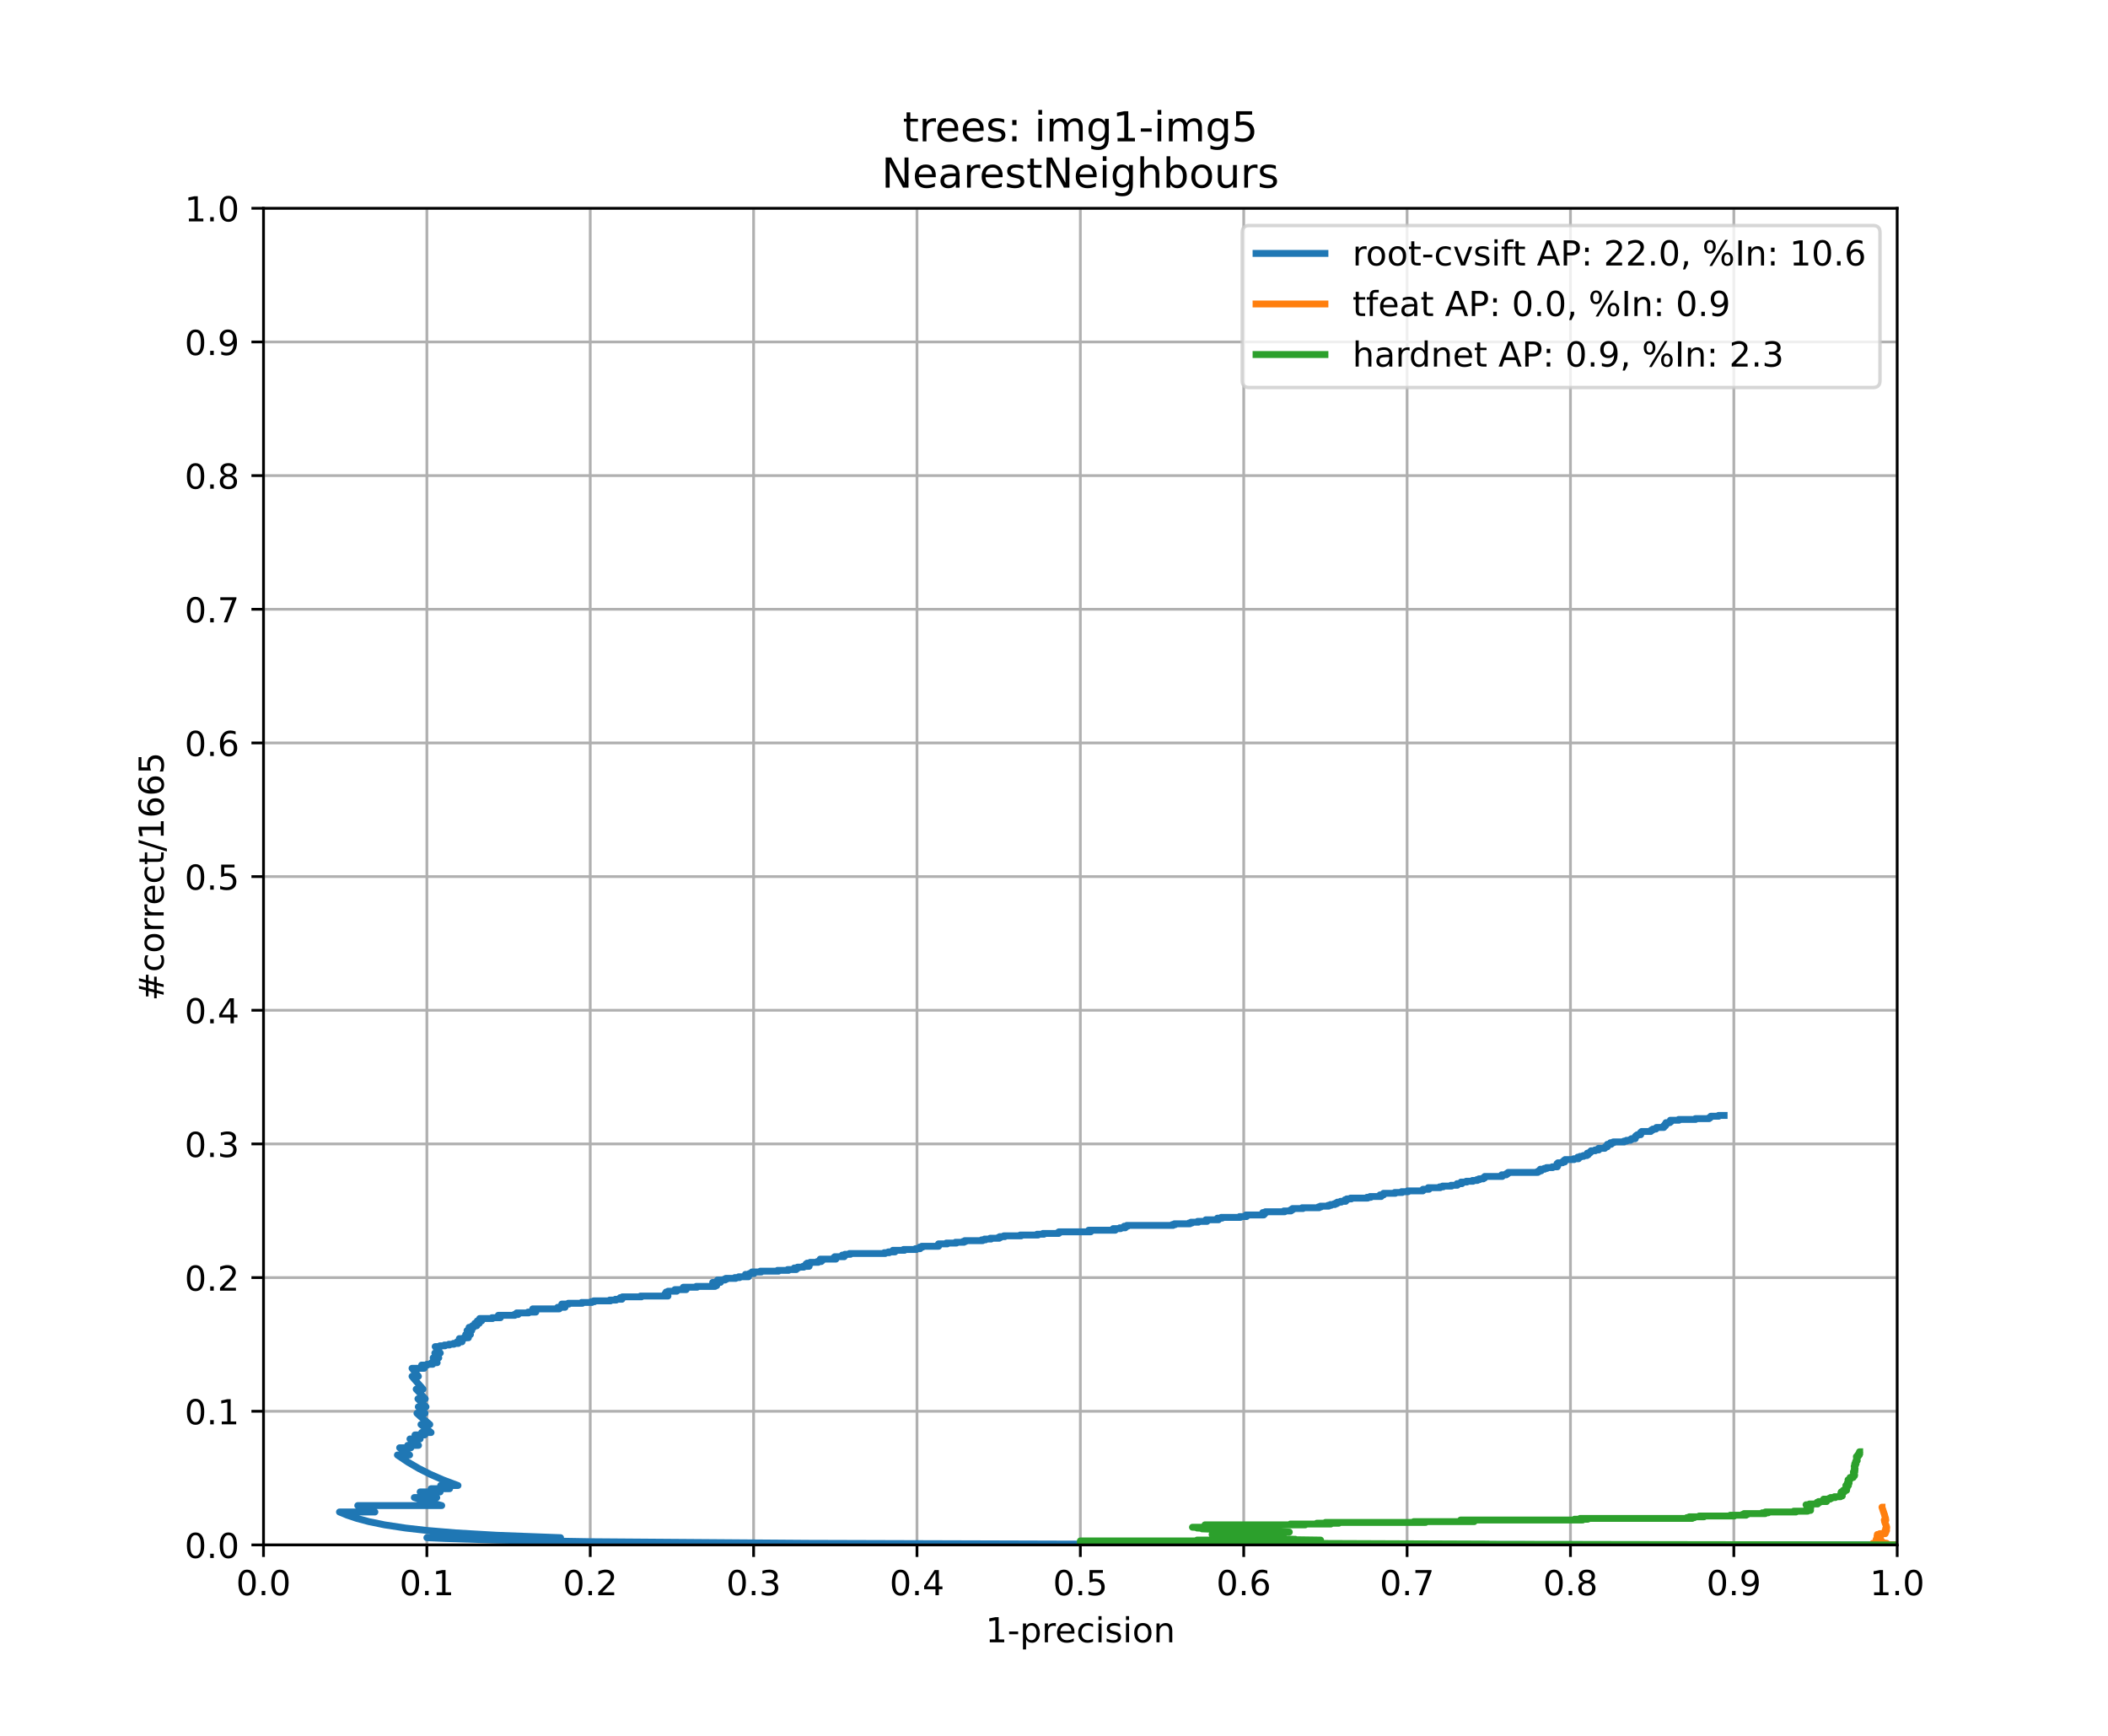 <?xml version="1.0" encoding="utf-8" standalone="no"?>
<!DOCTYPE svg PUBLIC "-//W3C//DTD SVG 1.1//EN"
  "http://www.w3.org/Graphics/SVG/1.1/DTD/svg11.dtd">
<!-- Created with matplotlib (https://matplotlib.org/) -->
<svg height="504pt" version="1.1" viewBox="0 0 612 504" width="612pt" xmlns="http://www.w3.org/2000/svg" xmlns:xlink="http://www.w3.org/1999/xlink">
 <defs>
  <style type="text/css">
*{stroke-linecap:butt;stroke-linejoin:round;}
  </style>
 </defs>
 <g id="figure_1">
  <g id="patch_1">
   <path d="M 0 504 
L 612 504 
L 612 0 
L 0 0 
z
" style="fill:#ffffff;"/>
  </g>
  <g id="axes_1">
   <g id="patch_2">
    <path d="M 76.5 448.56 
L 550.8 448.56 
L 550.8 60.48 
L 76.5 60.48 
z
" style="fill:#ffffff;"/>
   </g>
   <g id="matplotlib.axis_1">
    <g id="xtick_1">
     <g id="line2d_1">
      <path clip-path="url(#pa8a0505201)" d="M 76.5 448.56 
L 76.5 60.48 
" style="fill:none;stroke:#b0b0b0;stroke-linecap:square;stroke-width:0.8;"/>
     </g>
     <g id="line2d_2">
      <defs>
       <path d="M 0 0 
L 0 3.5 
" id="mf11b1be9da" style="stroke:#000000;stroke-width:0.8;"/>
      </defs>
      <g>
       <use style="stroke:#000000;stroke-width:0.8;" x="76.5" xlink:href="#mf11b1be9da" y="448.56"/>
      </g>
     </g>
     <g id="text_1">
      <!-- 0.0 -->
      <defs>
       <path d="M 31.781 66.406 
Q 24.172 66.406 20.328 58.906 
Q 16.5 51.422 16.5 36.375 
Q 16.5 21.391 20.328 13.891 
Q 24.172 6.391 31.781 6.391 
Q 39.453 6.391 43.281 13.891 
Q 47.125 21.391 47.125 36.375 
Q 47.125 51.422 43.281 58.906 
Q 39.453 66.406 31.781 66.406 
z
M 31.781 74.219 
Q 44.047 74.219 50.516 64.516 
Q 56.984 54.828 56.984 36.375 
Q 56.984 17.969 50.516 8.266 
Q 44.047 -1.422 31.781 -1.422 
Q 19.531 -1.422 13.062 8.266 
Q 6.594 17.969 6.594 36.375 
Q 6.594 54.828 13.062 64.516 
Q 19.531 74.219 31.781 74.219 
z
" id="DejaVuSans-48"/>
       <path d="M 10.688 12.406 
L 21 12.406 
L 21 0 
L 10.688 0 
z
" id="DejaVuSans-46"/>
      </defs>
      <g transform="translate(68.548 463.158)scale(0.1 -0.1)">
       <use xlink:href="#DejaVuSans-48"/>
       <use x="63.623" xlink:href="#DejaVuSans-46"/>
       <use x="95.41" xlink:href="#DejaVuSans-48"/>
      </g>
     </g>
    </g>
    <g id="xtick_2">
     <g id="line2d_3">
      <path clip-path="url(#pa8a0505201)" d="M 123.93 448.56 
L 123.93 60.48 
" style="fill:none;stroke:#b0b0b0;stroke-linecap:square;stroke-width:0.8;"/>
     </g>
     <g id="line2d_4">
      <g>
       <use style="stroke:#000000;stroke-width:0.8;" x="123.93" xlink:href="#mf11b1be9da" y="448.56"/>
      </g>
     </g>
     <g id="text_2">
      <!-- 0.1 -->
      <defs>
       <path d="M 12.406 8.297 
L 28.516 8.297 
L 28.516 63.922 
L 10.984 60.406 
L 10.984 69.391 
L 28.422 72.906 
L 38.281 72.906 
L 38.281 8.297 
L 54.391 8.297 
L 54.391 0 
L 12.406 0 
z
" id="DejaVuSans-49"/>
      </defs>
      <g transform="translate(115.978 463.158)scale(0.1 -0.1)">
       <use xlink:href="#DejaVuSans-48"/>
       <use x="63.623" xlink:href="#DejaVuSans-46"/>
       <use x="95.41" xlink:href="#DejaVuSans-49"/>
      </g>
     </g>
    </g>
    <g id="xtick_3">
     <g id="line2d_5">
      <path clip-path="url(#pa8a0505201)" d="M 171.36 448.56 
L 171.36 60.48 
" style="fill:none;stroke:#b0b0b0;stroke-linecap:square;stroke-width:0.8;"/>
     </g>
     <g id="line2d_6">
      <g>
       <use style="stroke:#000000;stroke-width:0.8;" x="171.36" xlink:href="#mf11b1be9da" y="448.56"/>
      </g>
     </g>
     <g id="text_3">
      <!-- 0.2 -->
      <defs>
       <path d="M 19.188 8.297 
L 53.609 8.297 
L 53.609 0 
L 7.328 0 
L 7.328 8.297 
Q 12.938 14.109 22.625 23.891 
Q 32.328 33.688 34.812 36.531 
Q 39.547 41.844 41.422 45.531 
Q 43.312 49.219 43.312 52.781 
Q 43.312 58.594 39.234 62.25 
Q 35.156 65.922 28.609 65.922 
Q 23.969 65.922 18.812 64.312 
Q 13.672 62.703 7.812 59.422 
L 7.812 69.391 
Q 13.766 71.781 18.938 73 
Q 24.125 74.219 28.422 74.219 
Q 39.75 74.219 46.484 68.547 
Q 53.219 62.891 53.219 53.422 
Q 53.219 48.922 51.531 44.891 
Q 49.859 40.875 45.406 35.406 
Q 44.188 33.984 37.641 27.219 
Q 31.109 20.453 19.188 8.297 
z
" id="DejaVuSans-50"/>
      </defs>
      <g transform="translate(163.408 463.158)scale(0.1 -0.1)">
       <use xlink:href="#DejaVuSans-48"/>
       <use x="63.623" xlink:href="#DejaVuSans-46"/>
       <use x="95.41" xlink:href="#DejaVuSans-50"/>
      </g>
     </g>
    </g>
    <g id="xtick_4">
     <g id="line2d_7">
      <path clip-path="url(#pa8a0505201)" d="M 218.79 448.56 
L 218.79 60.48 
" style="fill:none;stroke:#b0b0b0;stroke-linecap:square;stroke-width:0.8;"/>
     </g>
     <g id="line2d_8">
      <g>
       <use style="stroke:#000000;stroke-width:0.8;" x="218.79" xlink:href="#mf11b1be9da" y="448.56"/>
      </g>
     </g>
     <g id="text_4">
      <!-- 0.3 -->
      <defs>
       <path d="M 40.578 39.312 
Q 47.656 37.797 51.625 33 
Q 55.609 28.219 55.609 21.188 
Q 55.609 10.406 48.188 4.484 
Q 40.766 -1.422 27.094 -1.422 
Q 22.516 -1.422 17.656 -0.516 
Q 12.797 0.391 7.625 2.203 
L 7.625 11.719 
Q 11.719 9.328 16.594 8.109 
Q 21.484 6.891 26.812 6.891 
Q 36.078 6.891 40.938 10.547 
Q 45.797 14.203 45.797 21.188 
Q 45.797 27.641 41.281 31.266 
Q 36.766 34.906 28.719 34.906 
L 20.219 34.906 
L 20.219 43.016 
L 29.109 43.016 
Q 36.375 43.016 40.234 45.922 
Q 44.094 48.828 44.094 54.297 
Q 44.094 59.906 40.109 62.906 
Q 36.141 65.922 28.719 65.922 
Q 24.656 65.922 20.016 65.031 
Q 15.375 64.156 9.812 62.312 
L 9.812 71.094 
Q 15.438 72.656 20.344 73.438 
Q 25.25 74.219 29.594 74.219 
Q 40.828 74.219 47.359 69.109 
Q 53.906 64.016 53.906 55.328 
Q 53.906 49.266 50.438 45.094 
Q 46.969 40.922 40.578 39.312 
z
" id="DejaVuSans-51"/>
      </defs>
      <g transform="translate(210.838 463.158)scale(0.1 -0.1)">
       <use xlink:href="#DejaVuSans-48"/>
       <use x="63.623" xlink:href="#DejaVuSans-46"/>
       <use x="95.41" xlink:href="#DejaVuSans-51"/>
      </g>
     </g>
    </g>
    <g id="xtick_5">
     <g id="line2d_9">
      <path clip-path="url(#pa8a0505201)" d="M 266.22 448.56 
L 266.22 60.48 
" style="fill:none;stroke:#b0b0b0;stroke-linecap:square;stroke-width:0.8;"/>
     </g>
     <g id="line2d_10">
      <g>
       <use style="stroke:#000000;stroke-width:0.8;" x="266.22" xlink:href="#mf11b1be9da" y="448.56"/>
      </g>
     </g>
     <g id="text_5">
      <!-- 0.4 -->
      <defs>
       <path d="M 37.797 64.312 
L 12.891 25.391 
L 37.797 25.391 
z
M 35.203 72.906 
L 47.609 72.906 
L 47.609 25.391 
L 58.016 25.391 
L 58.016 17.188 
L 47.609 17.188 
L 47.609 0 
L 37.797 0 
L 37.797 17.188 
L 4.891 17.188 
L 4.891 26.703 
z
" id="DejaVuSans-52"/>
      </defs>
      <g transform="translate(258.268 463.158)scale(0.1 -0.1)">
       <use xlink:href="#DejaVuSans-48"/>
       <use x="63.623" xlink:href="#DejaVuSans-46"/>
       <use x="95.41" xlink:href="#DejaVuSans-52"/>
      </g>
     </g>
    </g>
    <g id="xtick_6">
     <g id="line2d_11">
      <path clip-path="url(#pa8a0505201)" d="M 313.65 448.56 
L 313.65 60.48 
" style="fill:none;stroke:#b0b0b0;stroke-linecap:square;stroke-width:0.8;"/>
     </g>
     <g id="line2d_12">
      <g>
       <use style="stroke:#000000;stroke-width:0.8;" x="313.65" xlink:href="#mf11b1be9da" y="448.56"/>
      </g>
     </g>
     <g id="text_6">
      <!-- 0.5 -->
      <defs>
       <path d="M 10.797 72.906 
L 49.516 72.906 
L 49.516 64.594 
L 19.828 64.594 
L 19.828 46.734 
Q 21.969 47.469 24.109 47.828 
Q 26.266 48.188 28.422 48.188 
Q 40.625 48.188 47.75 41.5 
Q 54.891 34.812 54.891 23.391 
Q 54.891 11.625 47.562 5.094 
Q 40.234 -1.422 26.906 -1.422 
Q 22.312 -1.422 17.547 -0.641 
Q 12.797 0.141 7.719 1.703 
L 7.719 11.625 
Q 12.109 9.234 16.797 8.062 
Q 21.484 6.891 26.703 6.891 
Q 35.156 6.891 40.078 11.328 
Q 45.016 15.766 45.016 23.391 
Q 45.016 31 40.078 35.438 
Q 35.156 39.891 26.703 39.891 
Q 22.75 39.891 18.812 39.016 
Q 14.891 38.141 10.797 36.281 
z
" id="DejaVuSans-53"/>
      </defs>
      <g transform="translate(305.698 463.158)scale(0.1 -0.1)">
       <use xlink:href="#DejaVuSans-48"/>
       <use x="63.623" xlink:href="#DejaVuSans-46"/>
       <use x="95.41" xlink:href="#DejaVuSans-53"/>
      </g>
     </g>
    </g>
    <g id="xtick_7">
     <g id="line2d_13">
      <path clip-path="url(#pa8a0505201)" d="M 361.08 448.56 
L 361.08 60.48 
" style="fill:none;stroke:#b0b0b0;stroke-linecap:square;stroke-width:0.8;"/>
     </g>
     <g id="line2d_14">
      <g>
       <use style="stroke:#000000;stroke-width:0.8;" x="361.08" xlink:href="#mf11b1be9da" y="448.56"/>
      </g>
     </g>
     <g id="text_7">
      <!-- 0.6 -->
      <defs>
       <path d="M 33.016 40.375 
Q 26.375 40.375 22.484 35.828 
Q 18.609 31.297 18.609 23.391 
Q 18.609 15.531 22.484 10.953 
Q 26.375 6.391 33.016 6.391 
Q 39.656 6.391 43.531 10.953 
Q 47.406 15.531 47.406 23.391 
Q 47.406 31.297 43.531 35.828 
Q 39.656 40.375 33.016 40.375 
z
M 52.594 71.297 
L 52.594 62.312 
Q 48.875 64.062 45.094 64.984 
Q 41.312 65.922 37.594 65.922 
Q 27.828 65.922 22.672 59.328 
Q 17.531 52.734 16.797 39.406 
Q 19.672 43.656 24.016 45.922 
Q 28.375 48.188 33.594 48.188 
Q 44.578 48.188 50.953 41.516 
Q 57.328 34.859 57.328 23.391 
Q 57.328 12.156 50.688 5.359 
Q 44.047 -1.422 33.016 -1.422 
Q 20.359 -1.422 13.672 8.266 
Q 6.984 17.969 6.984 36.375 
Q 6.984 53.656 15.188 63.938 
Q 23.391 74.219 37.203 74.219 
Q 40.922 74.219 44.703 73.484 
Q 48.484 72.75 52.594 71.297 
z
" id="DejaVuSans-54"/>
      </defs>
      <g transform="translate(353.128 463.158)scale(0.1 -0.1)">
       <use xlink:href="#DejaVuSans-48"/>
       <use x="63.623" xlink:href="#DejaVuSans-46"/>
       <use x="95.41" xlink:href="#DejaVuSans-54"/>
      </g>
     </g>
    </g>
    <g id="xtick_8">
     <g id="line2d_15">
      <path clip-path="url(#pa8a0505201)" d="M 408.51 448.56 
L 408.51 60.48 
" style="fill:none;stroke:#b0b0b0;stroke-linecap:square;stroke-width:0.8;"/>
     </g>
     <g id="line2d_16">
      <g>
       <use style="stroke:#000000;stroke-width:0.8;" x="408.51" xlink:href="#mf11b1be9da" y="448.56"/>
      </g>
     </g>
     <g id="text_8">
      <!-- 0.7 -->
      <defs>
       <path d="M 8.203 72.906 
L 55.078 72.906 
L 55.078 68.703 
L 28.609 0 
L 18.312 0 
L 43.219 64.594 
L 8.203 64.594 
z
" id="DejaVuSans-55"/>
      </defs>
      <g transform="translate(400.558 463.158)scale(0.1 -0.1)">
       <use xlink:href="#DejaVuSans-48"/>
       <use x="63.623" xlink:href="#DejaVuSans-46"/>
       <use x="95.41" xlink:href="#DejaVuSans-55"/>
      </g>
     </g>
    </g>
    <g id="xtick_9">
     <g id="line2d_17">
      <path clip-path="url(#pa8a0505201)" d="M 455.94 448.56 
L 455.94 60.48 
" style="fill:none;stroke:#b0b0b0;stroke-linecap:square;stroke-width:0.8;"/>
     </g>
     <g id="line2d_18">
      <g>
       <use style="stroke:#000000;stroke-width:0.8;" x="455.94" xlink:href="#mf11b1be9da" y="448.56"/>
      </g>
     </g>
     <g id="text_9">
      <!-- 0.8 -->
      <defs>
       <path d="M 31.781 34.625 
Q 24.75 34.625 20.719 30.859 
Q 16.703 27.094 16.703 20.516 
Q 16.703 13.922 20.719 10.156 
Q 24.75 6.391 31.781 6.391 
Q 38.812 6.391 42.859 10.172 
Q 46.922 13.969 46.922 20.516 
Q 46.922 27.094 42.891 30.859 
Q 38.875 34.625 31.781 34.625 
z
M 21.922 38.812 
Q 15.578 40.375 12.031 44.719 
Q 8.5 49.078 8.5 55.328 
Q 8.5 64.062 14.719 69.141 
Q 20.953 74.219 31.781 74.219 
Q 42.672 74.219 48.875 69.141 
Q 55.078 64.062 55.078 55.328 
Q 55.078 49.078 51.531 44.719 
Q 48 40.375 41.703 38.812 
Q 48.828 37.156 52.797 32.312 
Q 56.781 27.484 56.781 20.516 
Q 56.781 9.906 50.312 4.234 
Q 43.844 -1.422 31.781 -1.422 
Q 19.734 -1.422 13.25 4.234 
Q 6.781 9.906 6.781 20.516 
Q 6.781 27.484 10.781 32.312 
Q 14.797 37.156 21.922 38.812 
z
M 18.312 54.391 
Q 18.312 48.734 21.844 45.562 
Q 25.391 42.391 31.781 42.391 
Q 38.141 42.391 41.719 45.562 
Q 45.312 48.734 45.312 54.391 
Q 45.312 60.062 41.719 63.234 
Q 38.141 66.406 31.781 66.406 
Q 25.391 66.406 21.844 63.234 
Q 18.312 60.062 18.312 54.391 
z
" id="DejaVuSans-56"/>
      </defs>
      <g transform="translate(447.988 463.158)scale(0.1 -0.1)">
       <use xlink:href="#DejaVuSans-48"/>
       <use x="63.623" xlink:href="#DejaVuSans-46"/>
       <use x="95.41" xlink:href="#DejaVuSans-56"/>
      </g>
     </g>
    </g>
    <g id="xtick_10">
     <g id="line2d_19">
      <path clip-path="url(#pa8a0505201)" d="M 503.37 448.56 
L 503.37 60.48 
" style="fill:none;stroke:#b0b0b0;stroke-linecap:square;stroke-width:0.8;"/>
     </g>
     <g id="line2d_20">
      <g>
       <use style="stroke:#000000;stroke-width:0.8;" x="503.37" xlink:href="#mf11b1be9da" y="448.56"/>
      </g>
     </g>
     <g id="text_10">
      <!-- 0.9 -->
      <defs>
       <path d="M 10.984 1.516 
L 10.984 10.5 
Q 14.703 8.734 18.5 7.812 
Q 22.312 6.891 25.984 6.891 
Q 35.75 6.891 40.891 13.453 
Q 46.047 20.016 46.781 33.406 
Q 43.953 29.203 39.594 26.953 
Q 35.25 24.703 29.984 24.703 
Q 19.047 24.703 12.672 31.312 
Q 6.297 37.938 6.297 49.422 
Q 6.297 60.641 12.938 67.422 
Q 19.578 74.219 30.609 74.219 
Q 43.266 74.219 49.922 64.516 
Q 56.594 54.828 56.594 36.375 
Q 56.594 19.141 48.406 8.859 
Q 40.234 -1.422 26.422 -1.422 
Q 22.703 -1.422 18.891 -0.688 
Q 15.094 0.047 10.984 1.516 
z
M 30.609 32.422 
Q 37.25 32.422 41.125 36.953 
Q 45.016 41.5 45.016 49.422 
Q 45.016 57.281 41.125 61.844 
Q 37.25 66.406 30.609 66.406 
Q 23.969 66.406 20.094 61.844 
Q 16.219 57.281 16.219 49.422 
Q 16.219 41.5 20.094 36.953 
Q 23.969 32.422 30.609 32.422 
z
" id="DejaVuSans-57"/>
      </defs>
      <g transform="translate(495.418 463.158)scale(0.1 -0.1)">
       <use xlink:href="#DejaVuSans-48"/>
       <use x="63.623" xlink:href="#DejaVuSans-46"/>
       <use x="95.41" xlink:href="#DejaVuSans-57"/>
      </g>
     </g>
    </g>
    <g id="xtick_11">
     <g id="line2d_21">
      <path clip-path="url(#pa8a0505201)" d="M 550.8 448.56 
L 550.8 60.48 
" style="fill:none;stroke:#b0b0b0;stroke-linecap:square;stroke-width:0.8;"/>
     </g>
     <g id="line2d_22">
      <g>
       <use style="stroke:#000000;stroke-width:0.8;" x="550.8" xlink:href="#mf11b1be9da" y="448.56"/>
      </g>
     </g>
     <g id="text_11">
      <!-- 1.0 -->
      <g transform="translate(542.848 463.158)scale(0.1 -0.1)">
       <use xlink:href="#DejaVuSans-49"/>
       <use x="63.623" xlink:href="#DejaVuSans-46"/>
       <use x="95.41" xlink:href="#DejaVuSans-48"/>
      </g>
     </g>
    </g>
    <g id="text_12">
     <!-- 1-precision -->
     <defs>
      <path d="M 4.891 31.391 
L 31.203 31.391 
L 31.203 23.391 
L 4.891 23.391 
z
" id="DejaVuSans-45"/>
      <path d="M 18.109 8.203 
L 18.109 -20.797 
L 9.078 -20.797 
L 9.078 54.688 
L 18.109 54.688 
L 18.109 46.391 
Q 20.953 51.266 25.266 53.625 
Q 29.594 56 35.594 56 
Q 45.562 56 51.781 48.094 
Q 58.016 40.188 58.016 27.297 
Q 58.016 14.406 51.781 6.484 
Q 45.562 -1.422 35.594 -1.422 
Q 29.594 -1.422 25.266 0.953 
Q 20.953 3.328 18.109 8.203 
z
M 48.688 27.297 
Q 48.688 37.203 44.609 42.844 
Q 40.531 48.484 33.406 48.484 
Q 26.266 48.484 22.188 42.844 
Q 18.109 37.203 18.109 27.297 
Q 18.109 17.391 22.188 11.75 
Q 26.266 6.109 33.406 6.109 
Q 40.531 6.109 44.609 11.75 
Q 48.688 17.391 48.688 27.297 
z
" id="DejaVuSans-112"/>
      <path d="M 41.109 46.297 
Q 39.594 47.172 37.812 47.578 
Q 36.031 48 33.891 48 
Q 26.266 48 22.188 43.047 
Q 18.109 38.094 18.109 28.812 
L 18.109 0 
L 9.078 0 
L 9.078 54.688 
L 18.109 54.688 
L 18.109 46.188 
Q 20.953 51.172 25.484 53.578 
Q 30.031 56 36.531 56 
Q 37.453 56 38.578 55.875 
Q 39.703 55.766 41.062 55.516 
z
" id="DejaVuSans-114"/>
      <path d="M 56.203 29.594 
L 56.203 25.203 
L 14.891 25.203 
Q 15.484 15.922 20.484 11.062 
Q 25.484 6.203 34.422 6.203 
Q 39.594 6.203 44.453 7.469 
Q 49.312 8.734 54.109 11.281 
L 54.109 2.781 
Q 49.266 0.734 44.188 -0.344 
Q 39.109 -1.422 33.891 -1.422 
Q 20.797 -1.422 13.156 6.188 
Q 5.516 13.812 5.516 26.812 
Q 5.516 40.234 12.766 48.109 
Q 20.016 56 32.328 56 
Q 43.359 56 49.781 48.891 
Q 56.203 41.797 56.203 29.594 
z
M 47.219 32.234 
Q 47.125 39.594 43.094 43.984 
Q 39.062 48.391 32.422 48.391 
Q 24.906 48.391 20.391 44.141 
Q 15.875 39.891 15.188 32.172 
z
" id="DejaVuSans-101"/>
      <path d="M 48.781 52.594 
L 48.781 44.188 
Q 44.969 46.297 41.141 47.344 
Q 37.312 48.391 33.406 48.391 
Q 24.656 48.391 19.812 42.844 
Q 14.984 37.312 14.984 27.297 
Q 14.984 17.281 19.812 11.734 
Q 24.656 6.203 33.406 6.203 
Q 37.312 6.203 41.141 7.25 
Q 44.969 8.297 48.781 10.406 
L 48.781 2.094 
Q 45.016 0.344 40.984 -0.531 
Q 36.969 -1.422 32.422 -1.422 
Q 20.062 -1.422 12.781 6.344 
Q 5.516 14.109 5.516 27.297 
Q 5.516 40.672 12.859 48.328 
Q 20.219 56 33.016 56 
Q 37.156 56 41.109 55.141 
Q 45.062 54.297 48.781 52.594 
z
" id="DejaVuSans-99"/>
      <path d="M 9.422 54.688 
L 18.406 54.688 
L 18.406 0 
L 9.422 0 
z
M 9.422 75.984 
L 18.406 75.984 
L 18.406 64.594 
L 9.422 64.594 
z
" id="DejaVuSans-105"/>
      <path d="M 44.281 53.078 
L 44.281 44.578 
Q 40.484 46.531 36.375 47.5 
Q 32.281 48.484 27.875 48.484 
Q 21.188 48.484 17.844 46.438 
Q 14.5 44.391 14.5 40.281 
Q 14.5 37.156 16.891 35.375 
Q 19.281 33.594 26.516 31.984 
L 29.594 31.297 
Q 39.156 29.25 43.188 25.516 
Q 47.219 21.781 47.219 15.094 
Q 47.219 7.469 41.188 3.016 
Q 35.156 -1.422 24.609 -1.422 
Q 20.219 -1.422 15.453 -0.562 
Q 10.688 0.297 5.422 2 
L 5.422 11.281 
Q 10.406 8.688 15.234 7.391 
Q 20.062 6.109 24.812 6.109 
Q 31.156 6.109 34.562 8.281 
Q 37.984 10.453 37.984 14.406 
Q 37.984 18.062 35.516 20.016 
Q 33.062 21.969 24.703 23.781 
L 21.578 24.516 
Q 13.234 26.266 9.516 29.906 
Q 5.812 33.547 5.812 39.891 
Q 5.812 47.609 11.281 51.797 
Q 16.75 56 26.812 56 
Q 31.781 56 36.172 55.266 
Q 40.578 54.547 44.281 53.078 
z
" id="DejaVuSans-115"/>
      <path d="M 30.609 48.391 
Q 23.391 48.391 19.188 42.75 
Q 14.984 37.109 14.984 27.297 
Q 14.984 17.484 19.156 11.844 
Q 23.344 6.203 30.609 6.203 
Q 37.797 6.203 41.984 11.859 
Q 46.188 17.531 46.188 27.297 
Q 46.188 37.016 41.984 42.703 
Q 37.797 48.391 30.609 48.391 
z
M 30.609 56 
Q 42.328 56 49.016 48.375 
Q 55.719 40.766 55.719 27.297 
Q 55.719 13.875 49.016 6.219 
Q 42.328 -1.422 30.609 -1.422 
Q 18.844 -1.422 12.172 6.219 
Q 5.516 13.875 5.516 27.297 
Q 5.516 40.766 12.172 48.375 
Q 18.844 56 30.609 56 
z
" id="DejaVuSans-111"/>
      <path d="M 54.891 33.016 
L 54.891 0 
L 45.906 0 
L 45.906 32.719 
Q 45.906 40.484 42.875 44.328 
Q 39.844 48.188 33.797 48.188 
Q 26.516 48.188 22.312 43.547 
Q 18.109 38.922 18.109 30.906 
L 18.109 0 
L 9.078 0 
L 9.078 54.688 
L 18.109 54.688 
L 18.109 46.188 
Q 21.344 51.125 25.703 53.562 
Q 30.078 56 35.797 56 
Q 45.219 56 50.047 50.172 
Q 54.891 44.344 54.891 33.016 
z
" id="DejaVuSans-110"/>
     </defs>
     <g transform="translate(286.111 476.837)scale(0.1 -0.1)">
      <use xlink:href="#DejaVuSans-49"/>
      <use x="63.623" xlink:href="#DejaVuSans-45"/>
      <use x="99.707" xlink:href="#DejaVuSans-112"/>
      <use x="163.184" xlink:href="#DejaVuSans-114"/>
      <use x="202.047" xlink:href="#DejaVuSans-101"/>
      <use x="263.57" xlink:href="#DejaVuSans-99"/>
      <use x="318.551" xlink:href="#DejaVuSans-105"/>
      <use x="346.334" xlink:href="#DejaVuSans-115"/>
      <use x="398.434" xlink:href="#DejaVuSans-105"/>
      <use x="426.217" xlink:href="#DejaVuSans-111"/>
      <use x="487.398" xlink:href="#DejaVuSans-110"/>
     </g>
    </g>
   </g>
   <g id="matplotlib.axis_2">
    <g id="ytick_1">
     <g id="line2d_23">
      <path clip-path="url(#pa8a0505201)" d="M 76.5 448.56 
L 550.8 448.56 
" style="fill:none;stroke:#b0b0b0;stroke-linecap:square;stroke-width:0.8;"/>
     </g>
     <g id="line2d_24">
      <defs>
       <path d="M 0 0 
L -3.5 0 
" id="m24d3368454" style="stroke:#000000;stroke-width:0.8;"/>
      </defs>
      <g>
       <use style="stroke:#000000;stroke-width:0.8;" x="76.5" xlink:href="#m24d3368454" y="448.56"/>
      </g>
     </g>
     <g id="text_13">
      <!-- 0.0 -->
      <g transform="translate(53.597 452.359)scale(0.1 -0.1)">
       <use xlink:href="#DejaVuSans-48"/>
       <use x="63.623" xlink:href="#DejaVuSans-46"/>
       <use x="95.41" xlink:href="#DejaVuSans-48"/>
      </g>
     </g>
    </g>
    <g id="ytick_2">
     <g id="line2d_25">
      <path clip-path="url(#pa8a0505201)" d="M 76.5 409.752 
L 550.8 409.752 
" style="fill:none;stroke:#b0b0b0;stroke-linecap:square;stroke-width:0.8;"/>
     </g>
     <g id="line2d_26">
      <g>
       <use style="stroke:#000000;stroke-width:0.8;" x="76.5" xlink:href="#m24d3368454" y="409.752"/>
      </g>
     </g>
     <g id="text_14">
      <!-- 0.1 -->
      <g transform="translate(53.597 413.551)scale(0.1 -0.1)">
       <use xlink:href="#DejaVuSans-48"/>
       <use x="63.623" xlink:href="#DejaVuSans-46"/>
       <use x="95.41" xlink:href="#DejaVuSans-49"/>
      </g>
     </g>
    </g>
    <g id="ytick_3">
     <g id="line2d_27">
      <path clip-path="url(#pa8a0505201)" d="M 76.5 370.944 
L 550.8 370.944 
" style="fill:none;stroke:#b0b0b0;stroke-linecap:square;stroke-width:0.8;"/>
     </g>
     <g id="line2d_28">
      <g>
       <use style="stroke:#000000;stroke-width:0.8;" x="76.5" xlink:href="#m24d3368454" y="370.944"/>
      </g>
     </g>
     <g id="text_15">
      <!-- 0.2 -->
      <g transform="translate(53.597 374.743)scale(0.1 -0.1)">
       <use xlink:href="#DejaVuSans-48"/>
       <use x="63.623" xlink:href="#DejaVuSans-46"/>
       <use x="95.41" xlink:href="#DejaVuSans-50"/>
      </g>
     </g>
    </g>
    <g id="ytick_4">
     <g id="line2d_29">
      <path clip-path="url(#pa8a0505201)" d="M 76.5 332.136 
L 550.8 332.136 
" style="fill:none;stroke:#b0b0b0;stroke-linecap:square;stroke-width:0.8;"/>
     </g>
     <g id="line2d_30">
      <g>
       <use style="stroke:#000000;stroke-width:0.8;" x="76.5" xlink:href="#m24d3368454" y="332.136"/>
      </g>
     </g>
     <g id="text_16">
      <!-- 0.3 -->
      <g transform="translate(53.597 335.935)scale(0.1 -0.1)">
       <use xlink:href="#DejaVuSans-48"/>
       <use x="63.623" xlink:href="#DejaVuSans-46"/>
       <use x="95.41" xlink:href="#DejaVuSans-51"/>
      </g>
     </g>
    </g>
    <g id="ytick_5">
     <g id="line2d_31">
      <path clip-path="url(#pa8a0505201)" d="M 76.5 293.328 
L 550.8 293.328 
" style="fill:none;stroke:#b0b0b0;stroke-linecap:square;stroke-width:0.8;"/>
     </g>
     <g id="line2d_32">
      <g>
       <use style="stroke:#000000;stroke-width:0.8;" x="76.5" xlink:href="#m24d3368454" y="293.328"/>
      </g>
     </g>
     <g id="text_17">
      <!-- 0.4 -->
      <g transform="translate(53.597 297.127)scale(0.1 -0.1)">
       <use xlink:href="#DejaVuSans-48"/>
       <use x="63.623" xlink:href="#DejaVuSans-46"/>
       <use x="95.41" xlink:href="#DejaVuSans-52"/>
      </g>
     </g>
    </g>
    <g id="ytick_6">
     <g id="line2d_33">
      <path clip-path="url(#pa8a0505201)" d="M 76.5 254.52 
L 550.8 254.52 
" style="fill:none;stroke:#b0b0b0;stroke-linecap:square;stroke-width:0.8;"/>
     </g>
     <g id="line2d_34">
      <g>
       <use style="stroke:#000000;stroke-width:0.8;" x="76.5" xlink:href="#m24d3368454" y="254.52"/>
      </g>
     </g>
     <g id="text_18">
      <!-- 0.5 -->
      <g transform="translate(53.597 258.319)scale(0.1 -0.1)">
       <use xlink:href="#DejaVuSans-48"/>
       <use x="63.623" xlink:href="#DejaVuSans-46"/>
       <use x="95.41" xlink:href="#DejaVuSans-53"/>
      </g>
     </g>
    </g>
    <g id="ytick_7">
     <g id="line2d_35">
      <path clip-path="url(#pa8a0505201)" d="M 76.5 215.712 
L 550.8 215.712 
" style="fill:none;stroke:#b0b0b0;stroke-linecap:square;stroke-width:0.8;"/>
     </g>
     <g id="line2d_36">
      <g>
       <use style="stroke:#000000;stroke-width:0.8;" x="76.5" xlink:href="#m24d3368454" y="215.712"/>
      </g>
     </g>
     <g id="text_19">
      <!-- 0.6 -->
      <g transform="translate(53.597 219.511)scale(0.1 -0.1)">
       <use xlink:href="#DejaVuSans-48"/>
       <use x="63.623" xlink:href="#DejaVuSans-46"/>
       <use x="95.41" xlink:href="#DejaVuSans-54"/>
      </g>
     </g>
    </g>
    <g id="ytick_8">
     <g id="line2d_37">
      <path clip-path="url(#pa8a0505201)" d="M 76.5 176.904 
L 550.8 176.904 
" style="fill:none;stroke:#b0b0b0;stroke-linecap:square;stroke-width:0.8;"/>
     </g>
     <g id="line2d_38">
      <g>
       <use style="stroke:#000000;stroke-width:0.8;" x="76.5" xlink:href="#m24d3368454" y="176.904"/>
      </g>
     </g>
     <g id="text_20">
      <!-- 0.7 -->
      <g transform="translate(53.597 180.703)scale(0.1 -0.1)">
       <use xlink:href="#DejaVuSans-48"/>
       <use x="63.623" xlink:href="#DejaVuSans-46"/>
       <use x="95.41" xlink:href="#DejaVuSans-55"/>
      </g>
     </g>
    </g>
    <g id="ytick_9">
     <g id="line2d_39">
      <path clip-path="url(#pa8a0505201)" d="M 76.5 138.096 
L 550.8 138.096 
" style="fill:none;stroke:#b0b0b0;stroke-linecap:square;stroke-width:0.8;"/>
     </g>
     <g id="line2d_40">
      <g>
       <use style="stroke:#000000;stroke-width:0.8;" x="76.5" xlink:href="#m24d3368454" y="138.096"/>
      </g>
     </g>
     <g id="text_21">
      <!-- 0.8 -->
      <g transform="translate(53.597 141.895)scale(0.1 -0.1)">
       <use xlink:href="#DejaVuSans-48"/>
       <use x="63.623" xlink:href="#DejaVuSans-46"/>
       <use x="95.41" xlink:href="#DejaVuSans-56"/>
      </g>
     </g>
    </g>
    <g id="ytick_10">
     <g id="line2d_41">
      <path clip-path="url(#pa8a0505201)" d="M 76.5 99.288 
L 550.8 99.288 
" style="fill:none;stroke:#b0b0b0;stroke-linecap:square;stroke-width:0.8;"/>
     </g>
     <g id="line2d_42">
      <g>
       <use style="stroke:#000000;stroke-width:0.8;" x="76.5" xlink:href="#m24d3368454" y="99.288"/>
      </g>
     </g>
     <g id="text_22">
      <!-- 0.9 -->
      <g transform="translate(53.597 103.087)scale(0.1 -0.1)">
       <use xlink:href="#DejaVuSans-48"/>
       <use x="63.623" xlink:href="#DejaVuSans-46"/>
       <use x="95.41" xlink:href="#DejaVuSans-57"/>
      </g>
     </g>
    </g>
    <g id="ytick_11">
     <g id="line2d_43">
      <path clip-path="url(#pa8a0505201)" d="M 76.5 60.48 
L 550.8 60.48 
" style="fill:none;stroke:#b0b0b0;stroke-linecap:square;stroke-width:0.8;"/>
     </g>
     <g id="line2d_44">
      <g>
       <use style="stroke:#000000;stroke-width:0.8;" x="76.5" xlink:href="#m24d3368454" y="60.48"/>
      </g>
     </g>
     <g id="text_23">
      <!-- 1.0 -->
      <g transform="translate(53.597 64.279)scale(0.1 -0.1)">
       <use xlink:href="#DejaVuSans-49"/>
       <use x="63.623" xlink:href="#DejaVuSans-46"/>
       <use x="95.41" xlink:href="#DejaVuSans-48"/>
      </g>
     </g>
    </g>
    <g id="text_24">
     <!-- #correct/1665 -->
     <defs>
      <path d="M 51.125 44 
L 36.922 44 
L 32.812 27.688 
L 47.125 27.688 
z
M 43.797 71.781 
L 38.719 51.516 
L 52.984 51.516 
L 58.109 71.781 
L 65.922 71.781 
L 60.891 51.516 
L 76.125 51.516 
L 76.125 44 
L 58.984 44 
L 54.984 27.688 
L 70.516 27.688 
L 70.516 20.219 
L 53.078 20.219 
L 48 0 
L 40.188 0 
L 45.219 20.219 
L 30.906 20.219 
L 25.875 0 
L 18.016 0 
L 23.094 20.219 
L 7.719 20.219 
L 7.719 27.688 
L 24.906 27.688 
L 29 44 
L 13.281 44 
L 13.281 51.516 
L 30.906 51.516 
L 35.891 71.781 
z
" id="DejaVuSans-35"/>
      <path d="M 18.312 70.219 
L 18.312 54.688 
L 36.812 54.688 
L 36.812 47.703 
L 18.312 47.703 
L 18.312 18.016 
Q 18.312 11.328 20.141 9.422 
Q 21.969 7.516 27.594 7.516 
L 36.812 7.516 
L 36.812 0 
L 27.594 0 
Q 17.188 0 13.234 3.875 
Q 9.281 7.766 9.281 18.016 
L 9.281 47.703 
L 2.688 47.703 
L 2.688 54.688 
L 9.281 54.688 
L 9.281 70.219 
z
" id="DejaVuSans-116"/>
      <path d="M 25.391 72.906 
L 33.688 72.906 
L 8.297 -9.281 
L 0 -9.281 
z
" id="DejaVuSans-47"/>
     </defs>
     <g transform="translate(47.517 290.625)rotate(-90)scale(0.1 -0.1)">
      <use xlink:href="#DejaVuSans-35"/>
      <use x="83.789" xlink:href="#DejaVuSans-99"/>
      <use x="138.77" xlink:href="#DejaVuSans-111"/>
      <use x="199.951" xlink:href="#DejaVuSans-114"/>
      <use x="239.314" xlink:href="#DejaVuSans-114"/>
      <use x="278.178" xlink:href="#DejaVuSans-101"/>
      <use x="339.701" xlink:href="#DejaVuSans-99"/>
      <use x="394.682" xlink:href="#DejaVuSans-116"/>
      <use x="433.891" xlink:href="#DejaVuSans-47"/>
      <use x="467.582" xlink:href="#DejaVuSans-49"/>
      <use x="531.205" xlink:href="#DejaVuSans-54"/>
      <use x="594.828" xlink:href="#DejaVuSans-54"/>
      <use x="658.451" xlink:href="#DejaVuSans-53"/>
     </g>
    </g>
   </g>
   <g id="line2d_45">
    <path clip-path="url(#pa8a0505201)" d="M 550.8 448.56 
L 313.65 448.327 
L 234.6 448.094 
L 171.36 447.628 
L 144.257 447.162 
L 129.2 446.695 
L 123.93 446.462 
L 162.736 446.462 
L 144.257 445.763 
L 132.3 445.064 
L 123.93 444.365 
L 117.743 443.665 
L 111.633 442.733 
L 107.1 441.801 
L 103.603 440.868 
L 100.823 439.936 
L 98.56 439.004 
L 108.839 439.004 
L 105.539 437.838 
L 103.863 437.139 
L 128.242 437.139 
L 123.93 435.974 
L 120.282 434.808 
L 126.805 434.808 
L 122.612 433.41 
L 121.981 433.177 
L 127.776 433.177 
L 125.146 432.244 
L 130.534 432.244 
L 127.93 431.312 
L 132.964 431.312 
L 128.621 429.68 
L 124.898 428.049 
L 121.671 426.417 
L 118.473 424.553 
L 115.698 422.688 
L 115.377 422.455 
L 118.917 422.455 
L 116.025 420.357 
L 119.294 420.357 
L 118.35 419.658 
L 121.507 419.658 
L 119.023 417.793 
L 121.981 417.793 
L 120.475 416.628 
L 123.306 416.628 
L 122.4 415.929 
L 125.146 415.929 
L 122.216 413.598 
L 124.782 413.598 
L 122.054 411.267 
L 121.048 410.335 
L 123.409 410.335 
L 121.434 408.47 
L 123.682 408.47 
L 121.334 406.139 
L 123.46 406.139 
L 120.827 403.342 
L 122.827 403.342 
L 120.186 400.312 
L 119.618 399.613 
L 121.477 399.613 
L 119.618 397.282 
L 123.152 397.282 
L 122.4 396.35 
L 124.12 396.35 
L 123.93 396.117 
L 125.631 396.117 
L 125.242 395.651 
L 126.918 395.651 
L 125.754 394.252 
L 127.383 394.252 
L 126.239 392.854 
L 127.824 392.854 
L 126.336 390.989 
L 127.868 390.989 
L 127.683 390.756 
L 129.2 390.756 
L 129.012 390.523 
L 130.513 390.523 
L 130.321 390.29 
L 131.807 390.29 
L 131.612 390.057 
L 133.083 390.057 
L 132.689 389.59 
L 134.141 389.59 
L 133.351 388.658 
L 134.776 388.658 
L 134.578 388.425 
L 135.988 388.425 
L 135.193 387.493 
L 136.578 387.493 
L 135.593 386.327 
L 136.95 386.327 
L 136.17 385.395 
L 137.503 385.395 
L 137.113 384.929 
L 138.431 384.929 
L 137.845 384.23 
L 139.143 384.23 
L 138.558 383.53 
L 139.838 383.53 
L 139.254 382.831 
L 143.018 382.831 
L 142.816 382.598 
L 145.281 382.598 
L 144.663 381.899 
L 149.469 381.899 
L 149.254 381.666 
L 150.435 381.666 
L 150.003 381.2 
L 153.488 381.2 
L 153.265 380.966 
L 155.55 380.966 
L 154.652 380.034 
L 162.376 380.034 
L 161.9 379.568 
L 164.043 379.568 
L 163.089 378.636 
L 165.19 378.636 
L 164.951 378.403 
L 169.077 378.403 
L 168.83 378.17 
L 171.862 378.17 
L 171.61 377.936 
L 172.608 377.936 
L 172.356 377.703 
L 177.258 377.703 
L 176.998 377.47 
L 178.92 377.47 
L 178.657 377.237 
L 180.556 377.237 
L 180.027 376.771 
L 180.966 376.771 
L 180.702 376.538 
L 186.226 376.538 
L 185.954 376.305 
L 193.924 376.305 
L 193.075 375.606 
L 193.935 375.606 
L 193.373 375.139 
L 194.226 375.139 
L 193.946 374.906 
L 196.477 374.906 
L 195.912 374.44 
L 199.221 374.44 
L 198.369 373.741 
L 202.401 373.741 
L 202.114 373.508 
L 207.599 373.508 
L 207.305 373.275 
L 208.073 373.275 
L 206.906 372.342 
L 209.179 372.342 
L 208.308 371.643 
L 210.541 371.643 
L 210.251 371.41 
L 210.988 371.41 
L 210.697 371.177 
L 213.61 371.177 
L 213.317 370.944 
L 214.753 370.944 
L 214.46 370.711 
L 217.292 370.711 
L 216.409 370.012 
L 217.802 370.012 
L 217.508 369.779 
L 218.888 369.779 
L 218.301 369.312 
L 221.021 369.312 
L 220.726 369.079 
L 226.028 369.079 
L 225.729 368.846 
L 228.954 368.846 
L 228.652 368.613 
L 231.183 368.613 
L 230.578 368.147 
L 231.826 368.147 
L 231.524 367.914 
L 233.377 367.914 
L 233.074 367.681 
L 234.903 367.681 
L 233.997 366.982 
L 234.6 366.982 
L 234.299 366.749 
L 235.498 366.749 
L 235.198 366.515 
L 237.566 366.515 
L 237.265 366.282 
L 238.435 366.282 
L 238.133 366.049 
L 238.714 366.049 
L 238.113 365.583 
L 242.678 365.583 
L 242.074 365.117 
L 242.634 365.117 
L 242.333 364.884 
L 245.102 364.884 
L 244.499 364.418 
L 245.591 364.418 
L 245.29 364.185 
L 246.912 364.185 
L 246.611 363.952 
L 256.993 363.952 
L 256.686 363.718 
L 258.181 363.718 
L 257.874 363.485 
L 259.843 363.485 
L 259.229 363.019 
L 262.608 363.019 
L 262.3 362.786 
L 266.065 362.786 
L 265.757 362.553 
L 267.142 362.553 
L 266.834 362.32 
L 267.293 362.32 
L 266.985 362.087 
L 267.898 362.087 
L 267.59 361.854 
L 272.504 361.854 
L 272.195 361.621 
L 272.633 361.621 
L 272.326 361.388 
L 272.762 361.388 
L 272.455 361.155 
L 275.044 361.155 
L 274.737 360.922 
L 277.696 360.922 
L 277.389 360.688 
L 279.874 360.688 
L 279.566 360.455 
L 280.385 360.455 
L 280.078 360.222 
L 285.276 360.222 
L 284.968 359.989 
L 286.139 359.989 
L 285.832 359.756 
L 287.76 359.756 
L 287.453 359.523 
L 290.106 359.523 
L 289.799 359.29 
L 290.547 359.29 
L 290.24 359.057 
L 291.723 359.057 
L 291.417 358.824 
L 296.475 358.824 
L 296.169 358.591 
L 301.372 358.591 
L 301.067 358.358 
L 303.089 358.358 
L 302.783 358.125 
L 307.376 358.125 
L 307.071 357.891 
L 307.713 357.891 
L 307.409 357.658 
L 316.652 357.658 
L 316.045 357.192 
L 323.785 357.192 
L 323.182 356.726 
L 325.379 356.726 
L 325.079 356.493 
L 326.699 356.493 
L 326.4 356.26 
L 326.668 356.26 
L 326.37 356.027 
L 327.435 356.027 
L 327.137 355.794 
L 340.587 355.794 
L 340.293 355.561 
L 341.226 355.561 
L 340.933 355.328 
L 345.475 355.328 
L 345.185 355.094 
L 346.07 355.094 
L 345.78 354.861 
L 347.961 354.861 
L 347.673 354.628 
L 350.441 354.628 
L 350.154 354.395 
L 350.364 354.395 
L 350.077 354.162 
L 353.783 354.162 
L 353.499 353.929 
L 353.701 353.929 
L 353.417 353.696 
L 354.82 353.696 
L 354.538 353.463 
L 360.145 353.463 
L 359.866 353.23 
L 361.911 353.23 
L 361.634 352.997 
L 362.001 352.997 
L 361.724 352.764 
L 366.897 352.764 
L 366.623 352.531 
L 367.142 352.531 
L 366.597 352.064 
L 367.628 352.064 
L 367.357 351.831 
L 372.991 351.831 
L 372.723 351.598 
L 372.884 351.598 
L 374.789 351.598 
L 374.523 351.365 
L 374.68 351.365 
L 375.149 351.365 
L 374.884 351.132 
L 375.04 351.132 
L 375.506 351.132 
L 375.242 350.899 
L 375.397 350.899 
L 378.29 350.899 
L 378.028 350.666 
L 378.178 350.666 
L 382.977 350.666 
L 382.719 350.433 
L 382.86 350.433 
L 383.564 350.433 
L 383.307 350.2 
L 383.447 350.2 
L 385.792 350.2 
L 385.537 349.967 
L 385.673 349.967 
L 386.485 349.967 
L 386.231 349.734 
L 386.366 349.734 
L 387.567 349.734 
L 387.315 349.501 
L 387.447 349.501 
L 388.106 349.501 
L 387.855 349.267 
L 387.986 349.267 
L 388.509 349.267 
L 388.259 349.034 
L 388.389 349.034 
L 389.425 349.034 
L 389.175 348.801 
L 389.304 348.801 
L 390.705 348.801 
L 390.457 348.568 
L 390.584 348.568 
L 390.71 348.568 
L 390.463 348.335 
L 390.589 348.335 
L 391.215 348.335 
L 390.969 348.102 
L 391.094 348.102 
L 392.332 348.102 
L 392.088 347.869 
L 392.211 347.869 
L 397.088 347.869 
L 396.848 347.636 
L 396.963 347.636 
L 397.994 347.636 
L 397.754 347.403 
L 397.868 347.403 
L 400.985 347.403 
L 400.622 346.937 
L 401.705 346.937 
L 401.471 346.704 
L 401.578 346.704 
L 401.9 346.704 
L 401.666 346.47 
L 401.773 346.47 
L 405.117 346.47 
L 404.887 346.237 
L 404.989 346.237 
L 407.102 346.237 
L 406.874 346.004 
L 406.974 346.004 
L 408.833 346.004 
L 408.607 345.771 
L 408.703 345.771 
L 413.1 345.771 
L 412.879 345.538 
L 412.969 345.538 
L 413.331 345.538 
L 413.11 345.305 
L 413.2 345.305 
L 414.891 345.305 
L 414.673 345.072 
L 414.76 345.072 
L 414.848 345.072 
L 414.63 344.839 
L 414.718 344.839 
L 418.139 344.839 
L 417.924 344.606 
L 418.008 344.606 
L 419.001 344.606 
L 418.787 344.373 
L 418.87 344.373 
L 421.445 344.373 
L 421.235 344.14 
L 421.314 344.14 
L 423.104 344.14 
L 422.896 343.907 
L 422.972 343.907 
L 423.202 343.907 
L 422.995 343.674 
L 423.071 343.674 
L 424.432 343.674 
L 424.226 343.44 
L 424.301 343.44 
L 424.376 343.44 
L 424.171 343.207 
L 424.245 343.207 
L 425.868 343.207 
L 425.664 342.974 
L 425.81 342.974 
L 427.672 342.974 
L 427.471 342.741 
L 427.612 342.741 
L 428.937 342.741 
L 428.738 342.508 
L 428.875 342.508 
L 429.56 342.508 
L 429.362 342.275 
L 429.498 342.275 
L 430.644 342.275 
L 430.447 342.042 
L 430.581 342.042 
L 431.046 342.042 
L 430.85 341.809 
L 430.982 341.809 
L 431.246 341.809 
L 431.051 341.576 
L 431.183 341.576 
L 436.159 341.576 
L 435.969 341.343 
L 436.09 341.343 
L 436.15 341.343 
L 435.962 341.11 
L 436.082 341.11 
L 437.332 341.11 
L 437.145 340.877 
L 437.263 340.877 
L 437.673 340.877 
L 437.487 340.643 
L 437.604 340.643 
L 438.011 340.643 
L 437.825 340.41 
L 437.941 340.41 
L 446.45 340.41 
L 446.274 340.177 
L 446.373 340.177 
L 446.865 340.177 
L 446.691 339.944 
L 446.789 339.944 
L 447.47 339.944 
L 447.171 339.478 
L 447.22 339.478 
L 448.461 339.478 
L 448.29 339.245 
L 448.384 339.245 
L 449.133 339.245 
L 448.963 339.012 
L 449.056 339.012 
L 450.791 339.012 
L 450.623 338.779 
L 450.757 338.779 
L 452.127 338.779 
L 451.961 338.546 
L 452.092 338.546 
L 452.266 338.546 
L 452.066 338.08 
L 452.196 338.08 
L 452.031 337.846 
L 452.161 337.846 
L 452.462 337.846 
L 452.298 337.613 
L 452.427 337.613 
L 453.654 337.613 
L 453.492 337.38 
L 453.617 337.38 
L 454.281 337.38 
L 454.041 336.914 
L 454.082 336.914 
L 454.533 336.914 
L 454.373 336.681 
L 454.495 336.681 
L 456.995 336.681 
L 456.839 336.448 
L 456.955 336.448 
L 458.286 336.448 
L 458.015 335.982 
L 458.09 335.982 
L 458.871 335.982 
L 458.718 335.749 
L 458.828 335.749 
L 459.777 335.749 
L 459.625 335.516 
L 459.733 335.516 
L 460.731 335.516 
L 460.581 335.283 
L 460.687 335.283 
L 461.107 335.283 
L 460.808 334.816 
L 460.913 334.816 
L 461.572 334.816 
L 461.423 334.583 
L 461.526 334.583 
L 461.835 334.583 
L 461.687 334.35 
L 461.789 334.35 
L 462.061 334.35 
L 461.914 334.117 
L 462.016 334.117 
L 463.185 334.117 
L 463.039 333.884 
L 463.138 333.884 
L 464.18 333.884 
L 464.036 333.651 
L 464.164 333.651 
L 464.196 333.651 
L 464.053 333.418 
L 464.181 333.418 
L 465.907 333.418 
L 465.766 333.185 
L 465.889 333.185 
L 466.165 333.185 
L 466.024 332.952 
L 466.146 332.952 
L 466.691 332.952 
L 466.552 332.719 
L 466.672 332.719 
L 466.792 332.719 
L 466.634 332.253 
L 467.756 332.253 
L 467.54 331.786 
L 467.598 331.786 
L 468.492 331.786 
L 468.356 331.553 
L 468.47 331.553 
L 471.566 331.553 
L 471.434 331.32 
L 471.54 331.32 
L 472.296 331.32 
L 472.166 331.087 
L 472.269 331.087 
L 473.363 331.087 
L 473.235 330.854 
L 473.36 330.854 
L 473.734 330.854 
L 473.606 330.621 
L 473.73 330.621 
L 474.756 330.621 
L 474.63 330.388 
L 474.75 330.388 
L 474.774 330.388 
L 474.648 330.155 
L 474.768 330.155 
L 474.888 330.155 
L 474.763 329.922 
L 474.882 329.922 
L 475.12 329.922 
L 474.995 329.689 
L 475.114 329.689 
L 475.467 329.689 
L 475.343 329.456 
L 475.46 329.456 
L 476.34 329.456 
L 476.186 328.989 
L 476.209 328.989 
L 476.437 328.989 
L 476.315 328.756 
L 476.428 328.756 
L 476.722 328.756 
L 476.601 328.523 
L 476.713 328.523 
L 479.252 328.523 
L 479.134 328.29 
L 479.239 328.29 
L 479.551 328.29 
L 479.434 328.057 
L 479.538 328.057 
L 479.95 328.057 
L 479.833 327.824 
L 479.956 327.824 
L 480.764 327.824 
L 480.648 327.591 
L 480.768 327.591 
L 481.006 327.591 
L 480.892 327.358 
L 481.011 327.358 
L 483.061 327.358 
L 482.95 326.892 
L 483.522 326.892 
L 483.355 326.426 
L 483.41 326.426 
L 483.864 326.426 
L 483.663 325.959 
L 483.753 325.959 
L 484.8 325.959 
L 484.692 325.726 
L 484.814 325.726 
L 485.109 325.726 
L 484.928 325.26 
L 485.015 325.26 
L 487.456 325.26 
L 487.352 325.027 
L 487.464 325.027 
L 492.285 325.027 
L 492.189 324.794 
L 492.297 324.794 
L 496.204 324.794 
L 496.113 324.561 
L 496.231 324.561 
L 496.536 324.561 
L 496.446 324.328 
L 496.562 324.328 
L 496.771 324.328 
L 496.681 324.095 
L 496.797 324.095 
L 499.005 324.095 
L 498.919 323.862 
L 499.035 323.862 
L 500.552 323.862 
L 500.552 323.862 
" style="fill:none;stroke:#1f77b4;stroke-linecap:square;stroke-width:2;"/>
   </g>
   <g id="line2d_46">
    <path clip-path="url(#pa8a0505201)" d="M 550.8 448.56 
L 544.303 448.327 
L 547.234 448.327 
L 543.721 448.094 
L 545.379 448.094 
L 547.769 448.094 
L 544.853 447.628 
L 545.486 447.628 
L 546.092 447.628 
L 544.93 447.395 
L 545.495 447.395 
L 546.274 447.395 
L 544.708 446.928 
L 544.924 446.928 
L 545.731 446.928 
L 545.016 446.695 
L 545.372 446.695 
L 545.801 446.695 
L 545.183 446.462 
L 545.497 446.462 
L 545.916 446.462 
L 544.944 445.996 
L 545.117 445.996 
L 545.65 445.996 
L 545.187 445.763 
L 545.431 445.763 
L 545.466 445.763 
L 545.027 445.53 
L 545.26 445.53 
L 546.086 445.53 
L 545.727 445.297 
L 545.928 445.297 
L 547.329 445.297 
L 547.083 445.064 
L 547.243 445.064 
L 547.366 445.064 
L 547.139 444.831 
L 547.293 444.831 
L 547.52 444.831 
L 547.317 444.598 
L 547.464 444.598 
L 547.472 444.598 
L 547.278 444.365 
L 547.422 444.365 
L 547.715 444.365 
L 547.458 443.898 
L 547.511 443.898 
L 547.644 443.898 
L 547.488 443.665 
L 547.621 443.665 
L 547.749 443.665 
L 547.605 443.432 
L 547.736 443.432 
L 547.761 443.432 
L 547.601 442.966 
L 547.614 442.966 
L 547.619 442.966 
L 547.291 442.267 
L 547.35 442.267 
L 547.134 441.801 
L 547.223 441.801 
L 547.272 441.801 
L 547.049 441.334 
L 547.155 441.334 
L 547.495 441.334 
L 547.325 440.868 
L 547.405 440.868 
L 547.426 440.868 
L 547.136 439.936 
L 547.141 439.936 
L 547.164 439.936 
L 546.683 438.538 
L 546.696 438.538 
L 546.377 437.605 
L 546.386 437.605 
" style="fill:none;stroke:#ff7f0e;stroke-linecap:square;stroke-width:2;"/>
   </g>
   <g id="line2d_47">
    <path clip-path="url(#pa8a0505201)" d="M 550.8 448.56 
L 392.7 448.327 
L 432.225 448.327 
L 313.65 447.861 
L 347.529 447.861 
L 313.65 447.628 
L 340 447.628 
L 313.65 447.395 
L 368.377 447.395 
L 347.529 447.162 
L 383.4 447.162 
L 366.35 446.928 
L 376.058 446.928 
L 361.08 446.695 
L 370.114 446.695 
L 356.768 446.462 
L 365.204 446.462 
L 353.175 446.229 
L 368.377 446.229 
L 357.567 445.996 
L 370.893 445.996 
L 351.9 445.53 
L 369.45 445.53 
L 353.175 445.064 
L 372.938 445.064 
L 365.707 444.831 
L 374.316 444.831 
L 348.97 443.898 
L 353.175 443.898 
L 347.529 443.665 
L 351.594 443.665 
L 346.2 443.432 
L 361.08 443.432 
L 351.095 442.966 
L 354.538 442.966 
L 349.825 442.733 
L 378.952 442.733 
L 374.631 442.5 
L 386.376 442.5 
L 382.299 442.267 
L 388.697 442.267 
L 384.795 442.034 
L 413.889 442.034 
L 410.446 441.801 
L 411.864 441.801 
L 427.99 441.801 
L 424.88 441.568 
L 425.984 441.568 
L 427.07 441.568 
L 424.047 441.334 
L 425.131 441.334 
L 459.475 441.334 
L 457.111 441.101 
L 457.686 441.101 
L 460.992 441.101 
L 458.73 440.868 
L 459.801 440.868 
L 491.287 440.868 
L 489.716 440.635 
L 490.402 440.635 
L 491.945 440.635 
L 490.435 440.402 
L 491.086 440.402 
L 494.717 440.402 
L 493.309 440.169 
L 493.884 440.169 
L 503.501 440.169 
L 502.322 439.936 
L 502.852 439.936 
L 506.927 439.936 
L 505.854 439.703 
L 506.298 439.703 
L 507.37 439.703 
L 506.334 439.47 
L 506.758 439.47 
L 512.502 439.47 
L 511.602 439.237 
L 512.002 439.237 
L 513.38 439.237 
L 512.52 439.004 
L 512.893 439.004 
L 521.425 439.004 
L 520.754 438.771 
L 521.068 438.771 
L 524.794 438.771 
L 524.21 438.538 
L 524.484 438.538 
L 525.652 438.538 
L 525.099 438.304 
L 525.381 438.304 
L 524.835 438.071 
L 525.116 438.071 
L 524.577 437.838 
L 524.826 437.838 
L 525.693 437.838 
L 525.177 437.605 
L 525.439 437.605 
L 525.497 437.605 
L 524.657 437.139 
L 524.745 437.139 
L 524.833 437.139 
L 524.332 436.906 
L 524.567 436.906 
L 525.784 436.906 
L 525.311 436.673 
L 525.55 436.673 
L 527.719 436.673 
L 527.288 436.44 
L 527.51 436.44 
L 527.921 436.44 
L 527.503 436.207 
L 527.717 436.207 
L 528.355 436.207 
L 527.952 435.974 
L 528.154 435.974 
L 530.294 435.974 
L 529.931 435.741 
L 530.129 435.741 
L 530.146 435.741 
L 529.428 435.274 
L 529.629 435.274 
L 531.336 435.274 
L 531.009 435.041 
L 531.192 435.041 
L 531.762 435.041 
L 531.448 434.808 
L 531.633 434.808 
L 532.85 434.808 
L 532.558 434.575 
L 532.731 434.575 
L 534.331 434.575 
L 534.066 434.342 
L 534.229 434.342 
L 534.868 434.342 
L 534.616 434.109 
L 534.775 434.109 
L 534.818 434.109 
L 534.569 433.876 
L 534.726 433.876 
L 534.872 433.876 
L 534.453 433.41 
L 534.54 433.41 
L 534.776 433.41 
L 534.538 433.177 
L 534.689 433.177 
L 535.425 433.177 
L 535.121 432.71 
L 535.128 432.71 
L 536.106 432.71 
L 535.897 432.477 
L 536.045 432.477 
L 536.065 432.477 
L 535.858 432.244 
L 536.005 432.244 
L 536.024 432.244 
L 535.82 432.011 
L 535.965 432.011 
L 536.26 432.011 
L 535.984 431.545 
L 536.003 431.545 
L 536.091 431.545 
L 535.896 431.312 
L 536.04 431.312 
L 536.642 431.312 
L 536.341 430.846 
L 536.41 430.846 
L 536.479 430.846 
L 536.296 430.613 
L 536.433 430.613 
L 536.845 430.613 
L 536.58 430.147 
L 536.628 430.147 
L 536.829 430.147 
L 536.518 429.68 
L 536.624 429.68 
L 537.05 429.68 
L 536.885 429.447 
L 537.018 429.447 
L 537.211 429.447 
L 537.05 429.214 
L 537.183 429.214 
L 537.267 429.214 
L 537.109 428.981 
L 537.239 428.981 
L 538.026 428.981 
L 537.878 428.748 
L 538.01 428.748 
L 538.026 428.748 
L 537.88 428.515 
L 538.009 428.515 
L 538.391 428.515 
L 538.25 428.282 
L 538.379 428.282 
L 538.445 428.282 
L 538.088 427.583 
L 538.159 427.583 
L 538.215 427.583 
L 538.079 427.35 
L 538.206 427.35 
L 538.489 427.35 
L 538.311 426.883 
L 538.35 426.883 
L 538.537 426.883 
L 538.343 426.417 
L 538.404 426.417 
L 538.572 426.417 
L 538.315 425.718 
L 538.322 425.718 
L 538.533 425.718 
L 538.411 425.485 
L 538.534 425.485 
L 538.657 425.485 
L 538.469 425.019 
L 538.542 425.019 
L 538.854 425.019 
L 538.669 424.553 
L 538.746 424.553 
L 538.841 424.553 
L 538.728 424.32 
L 538.851 424.32 
L 539.008 424.32 
L 538.897 424.086 
L 539.018 424.086 
L 539.202 424.086 
L 538.975 423.387 
L 539 423.387 
L 539.118 423.387 
L 538.945 422.921 
L 539.028 422.921 
L 539.475 422.921 
L 539.317 422.455 
L 539.393 422.455 
L 539.811 422.455 
L 539.635 421.989 
L 539.738 421.989 
L 539.863 421.989 
L 539.77 421.756 
L 539.889 421.756 
L 539.943 421.756 
L 539.851 421.523 
L 539.905 421.523 
" style="fill:none;stroke:#2ca02c;stroke-linecap:square;stroke-width:2;"/>
   </g>
   <g id="patch_3">
    <path d="M 76.5 448.56 
L 76.5 60.48 
" style="fill:none;stroke:#000000;stroke-linecap:square;stroke-linejoin:miter;stroke-width:0.8;"/>
   </g>
   <g id="patch_4">
    <path d="M 550.8 448.56 
L 550.8 60.48 
" style="fill:none;stroke:#000000;stroke-linecap:square;stroke-linejoin:miter;stroke-width:0.8;"/>
   </g>
   <g id="patch_5">
    <path d="M 76.5 448.56 
L 550.8 448.56 
" style="fill:none;stroke:#000000;stroke-linecap:square;stroke-linejoin:miter;stroke-width:0.8;"/>
   </g>
   <g id="patch_6">
    <path d="M 76.5 60.48 
L 550.8 60.48 
" style="fill:none;stroke:#000000;stroke-linecap:square;stroke-linejoin:miter;stroke-width:0.8;"/>
   </g>
   <g id="text_25">
    <!-- trees: img1-img5 -->
    <defs>
     <path d="M 11.719 12.406 
L 22.016 12.406 
L 22.016 0 
L 11.719 0 
z
M 11.719 51.703 
L 22.016 51.703 
L 22.016 39.312 
L 11.719 39.312 
z
" id="DejaVuSans-58"/>
     <path id="DejaVuSans-32"/>
     <path d="M 52 44.188 
Q 55.375 50.25 60.062 53.125 
Q 64.75 56 71.094 56 
Q 79.641 56 84.281 50.016 
Q 88.922 44.047 88.922 33.016 
L 88.922 0 
L 79.891 0 
L 79.891 32.719 
Q 79.891 40.578 77.094 44.375 
Q 74.312 48.188 68.609 48.188 
Q 61.625 48.188 57.562 43.547 
Q 53.516 38.922 53.516 30.906 
L 53.516 0 
L 44.484 0 
L 44.484 32.719 
Q 44.484 40.625 41.703 44.406 
Q 38.922 48.188 33.109 48.188 
Q 26.219 48.188 22.156 43.531 
Q 18.109 38.875 18.109 30.906 
L 18.109 0 
L 9.078 0 
L 9.078 54.688 
L 18.109 54.688 
L 18.109 46.188 
Q 21.188 51.219 25.484 53.609 
Q 29.781 56 35.688 56 
Q 41.656 56 45.828 52.969 
Q 50 49.953 52 44.188 
z
" id="DejaVuSans-109"/>
     <path d="M 45.406 27.984 
Q 45.406 37.75 41.375 43.109 
Q 37.359 48.484 30.078 48.484 
Q 22.859 48.484 18.828 43.109 
Q 14.797 37.75 14.797 27.984 
Q 14.797 18.266 18.828 12.891 
Q 22.859 7.516 30.078 7.516 
Q 37.359 7.516 41.375 12.891 
Q 45.406 18.266 45.406 27.984 
z
M 54.391 6.781 
Q 54.391 -7.172 48.188 -13.984 
Q 42 -20.797 29.203 -20.797 
Q 24.469 -20.797 20.266 -20.094 
Q 16.062 -19.391 12.109 -17.922 
L 12.109 -9.188 
Q 16.062 -11.328 19.922 -12.344 
Q 23.781 -13.375 27.781 -13.375 
Q 36.625 -13.375 41.016 -8.766 
Q 45.406 -4.156 45.406 5.172 
L 45.406 9.625 
Q 42.625 4.781 38.281 2.391 
Q 33.938 0 27.875 0 
Q 17.828 0 11.672 7.656 
Q 5.516 15.328 5.516 27.984 
Q 5.516 40.672 11.672 48.328 
Q 17.828 56 27.875 56 
Q 33.938 56 38.281 53.609 
Q 42.625 51.219 45.406 46.391 
L 45.406 54.688 
L 54.391 54.688 
z
" id="DejaVuSans-103"/>
    </defs>
    <g transform="translate(262.088 41.043)scale(0.12 -0.12)">
     <use xlink:href="#DejaVuSans-116"/>
     <use x="39.209" xlink:href="#DejaVuSans-114"/>
     <use x="78.072" xlink:href="#DejaVuSans-101"/>
     <use x="139.596" xlink:href="#DejaVuSans-101"/>
     <use x="201.119" xlink:href="#DejaVuSans-115"/>
     <use x="253.219" xlink:href="#DejaVuSans-58"/>
     <use x="286.91" xlink:href="#DejaVuSans-32"/>
     <use x="318.697" xlink:href="#DejaVuSans-105"/>
     <use x="346.48" xlink:href="#DejaVuSans-109"/>
     <use x="443.893" xlink:href="#DejaVuSans-103"/>
     <use x="507.369" xlink:href="#DejaVuSans-49"/>
     <use x="570.992" xlink:href="#DejaVuSans-45"/>
     <use x="607.076" xlink:href="#DejaVuSans-105"/>
     <use x="634.859" xlink:href="#DejaVuSans-109"/>
     <use x="732.271" xlink:href="#DejaVuSans-103"/>
     <use x="795.748" xlink:href="#DejaVuSans-53"/>
    </g>
    <!-- NearestNeighbours -->
    <defs>
     <path d="M 9.812 72.906 
L 23.094 72.906 
L 55.422 11.922 
L 55.422 72.906 
L 64.984 72.906 
L 64.984 0 
L 51.703 0 
L 19.391 60.984 
L 19.391 0 
L 9.812 0 
z
" id="DejaVuSans-78"/>
     <path d="M 34.281 27.484 
Q 23.391 27.484 19.188 25 
Q 14.984 22.516 14.984 16.5 
Q 14.984 11.719 18.141 8.906 
Q 21.297 6.109 26.703 6.109 
Q 34.188 6.109 38.703 11.406 
Q 43.219 16.703 43.219 25.484 
L 43.219 27.484 
z
M 52.203 31.203 
L 52.203 0 
L 43.219 0 
L 43.219 8.297 
Q 40.141 3.328 35.547 0.953 
Q 30.953 -1.422 24.312 -1.422 
Q 15.922 -1.422 10.953 3.297 
Q 6 8.016 6 15.922 
Q 6 25.141 12.172 29.828 
Q 18.359 34.516 30.609 34.516 
L 43.219 34.516 
L 43.219 35.406 
Q 43.219 41.609 39.141 45 
Q 35.062 48.391 27.688 48.391 
Q 23 48.391 18.547 47.266 
Q 14.109 46.141 10.016 43.891 
L 10.016 52.203 
Q 14.938 54.109 19.578 55.047 
Q 24.219 56 28.609 56 
Q 40.484 56 46.344 49.844 
Q 52.203 43.703 52.203 31.203 
z
" id="DejaVuSans-97"/>
     <path d="M 54.891 33.016 
L 54.891 0 
L 45.906 0 
L 45.906 32.719 
Q 45.906 40.484 42.875 44.328 
Q 39.844 48.188 33.797 48.188 
Q 26.516 48.188 22.312 43.547 
Q 18.109 38.922 18.109 30.906 
L 18.109 0 
L 9.078 0 
L 9.078 75.984 
L 18.109 75.984 
L 18.109 46.188 
Q 21.344 51.125 25.703 53.562 
Q 30.078 56 35.797 56 
Q 45.219 56 50.047 50.172 
Q 54.891 44.344 54.891 33.016 
z
" id="DejaVuSans-104"/>
     <path d="M 48.688 27.297 
Q 48.688 37.203 44.609 42.844 
Q 40.531 48.484 33.406 48.484 
Q 26.266 48.484 22.188 42.844 
Q 18.109 37.203 18.109 27.297 
Q 18.109 17.391 22.188 11.75 
Q 26.266 6.109 33.406 6.109 
Q 40.531 6.109 44.609 11.75 
Q 48.688 17.391 48.688 27.297 
z
M 18.109 46.391 
Q 20.953 51.266 25.266 53.625 
Q 29.594 56 35.594 56 
Q 45.562 56 51.781 48.094 
Q 58.016 40.188 58.016 27.297 
Q 58.016 14.406 51.781 6.484 
Q 45.562 -1.422 35.594 -1.422 
Q 29.594 -1.422 25.266 0.953 
Q 20.953 3.328 18.109 8.203 
L 18.109 0 
L 9.078 0 
L 9.078 75.984 
L 18.109 75.984 
z
" id="DejaVuSans-98"/>
     <path d="M 8.5 21.578 
L 8.5 54.688 
L 17.484 54.688 
L 17.484 21.922 
Q 17.484 14.156 20.5 10.266 
Q 23.531 6.391 29.594 6.391 
Q 36.859 6.391 41.078 11.031 
Q 45.312 15.672 45.312 23.688 
L 45.312 54.688 
L 54.297 54.688 
L 54.297 0 
L 45.312 0 
L 45.312 8.406 
Q 42.047 3.422 37.719 1 
Q 33.406 -1.422 27.688 -1.422 
Q 18.266 -1.422 13.375 4.438 
Q 8.5 10.297 8.5 21.578 
z
M 31.109 56 
z
" id="DejaVuSans-117"/>
    </defs>
    <g transform="translate(255.957 54.48)scale(0.12 -0.12)">
     <use xlink:href="#DejaVuSans-78"/>
     <use x="74.805" xlink:href="#DejaVuSans-101"/>
     <use x="136.328" xlink:href="#DejaVuSans-97"/>
     <use x="197.607" xlink:href="#DejaVuSans-114"/>
     <use x="236.471" xlink:href="#DejaVuSans-101"/>
     <use x="297.994" xlink:href="#DejaVuSans-115"/>
     <use x="350.094" xlink:href="#DejaVuSans-116"/>
     <use x="389.303" xlink:href="#DejaVuSans-78"/>
     <use x="464.107" xlink:href="#DejaVuSans-101"/>
     <use x="525.631" xlink:href="#DejaVuSans-105"/>
     <use x="553.414" xlink:href="#DejaVuSans-103"/>
     <use x="616.891" xlink:href="#DejaVuSans-104"/>
     <use x="680.27" xlink:href="#DejaVuSans-98"/>
     <use x="743.746" xlink:href="#DejaVuSans-111"/>
     <use x="804.928" xlink:href="#DejaVuSans-117"/>
     <use x="868.307" xlink:href="#DejaVuSans-114"/>
     <use x="909.42" xlink:href="#DejaVuSans-115"/>
    </g>
   </g>
   <g id="legend_1">
    <g id="patch_7">
     <path d="M 362.659 112.514 
L 543.8 112.514 
Q 545.8 112.514 545.8 110.514 
L 545.8 67.48 
Q 545.8 65.48 543.8 65.48 
L 362.659 65.48 
Q 360.659 65.48 360.659 67.48 
L 360.659 110.514 
Q 360.659 112.514 362.659 112.514 
z
" style="fill:#ffffff;opacity:0.8;stroke:#cccccc;stroke-linejoin:miter;"/>
    </g>
    <g id="line2d_48">
     <path d="M 364.659 73.578 
L 384.659 73.578 
" style="fill:none;stroke:#1f77b4;stroke-linecap:square;stroke-width:2;"/>
    </g>
    <g id="line2d_49"/>
    <g id="text_26">
     <!-- root-cvsift AP: 22.0, %In: 10.6 -->
     <defs>
      <path d="M 2.984 54.688 
L 12.5 54.688 
L 29.594 8.797 
L 46.688 54.688 
L 56.203 54.688 
L 35.688 0 
L 23.484 0 
z
" id="DejaVuSans-118"/>
      <path d="M 37.109 75.984 
L 37.109 68.5 
L 28.516 68.5 
Q 23.688 68.5 21.797 66.547 
Q 19.922 64.594 19.922 59.516 
L 19.922 54.688 
L 34.719 54.688 
L 34.719 47.703 
L 19.922 47.703 
L 19.922 0 
L 10.891 0 
L 10.891 47.703 
L 2.297 47.703 
L 2.297 54.688 
L 10.891 54.688 
L 10.891 58.5 
Q 10.891 67.625 15.141 71.797 
Q 19.391 75.984 28.609 75.984 
z
" id="DejaVuSans-102"/>
      <path d="M 34.188 63.188 
L 20.797 26.906 
L 47.609 26.906 
z
M 28.609 72.906 
L 39.797 72.906 
L 67.578 0 
L 57.328 0 
L 50.688 18.703 
L 17.828 18.703 
L 11.188 0 
L 0.781 0 
z
" id="DejaVuSans-65"/>
      <path d="M 19.672 64.797 
L 19.672 37.406 
L 32.078 37.406 
Q 38.969 37.406 42.719 40.969 
Q 46.484 44.531 46.484 51.125 
Q 46.484 57.672 42.719 61.234 
Q 38.969 64.797 32.078 64.797 
z
M 9.812 72.906 
L 32.078 72.906 
Q 44.344 72.906 50.609 67.359 
Q 56.891 61.812 56.891 51.125 
Q 56.891 40.328 50.609 34.812 
Q 44.344 29.297 32.078 29.297 
L 19.672 29.297 
L 19.672 0 
L 9.812 0 
z
" id="DejaVuSans-80"/>
      <path d="M 11.719 12.406 
L 22.016 12.406 
L 22.016 4 
L 14.016 -11.625 
L 7.719 -11.625 
L 11.719 4 
z
" id="DejaVuSans-44"/>
      <path d="M 72.703 32.078 
Q 68.453 32.078 66.031 28.469 
Q 63.625 24.859 63.625 18.406 
Q 63.625 12.062 66.031 8.422 
Q 68.453 4.781 72.703 4.781 
Q 76.859 4.781 79.266 8.422 
Q 81.688 12.062 81.688 18.406 
Q 81.688 24.812 79.266 28.438 
Q 76.859 32.078 72.703 32.078 
z
M 72.703 38.281 
Q 80.422 38.281 84.953 32.906 
Q 89.5 27.547 89.5 18.406 
Q 89.5 9.281 84.938 3.922 
Q 80.375 -1.422 72.703 -1.422 
Q 64.891 -1.422 60.344 3.922 
Q 55.812 9.281 55.812 18.406 
Q 55.812 27.594 60.375 32.938 
Q 64.938 38.281 72.703 38.281 
z
M 22.312 68.016 
Q 18.109 68.016 15.688 64.375 
Q 13.281 60.75 13.281 54.391 
Q 13.281 47.953 15.672 44.328 
Q 18.062 40.719 22.312 40.719 
Q 26.562 40.719 28.969 44.328 
Q 31.391 47.953 31.391 54.391 
Q 31.391 60.688 28.953 64.344 
Q 26.516 68.016 22.312 68.016 
z
M 66.406 74.219 
L 74.219 74.219 
L 28.609 -1.422 
L 20.797 -1.422 
z
M 22.312 74.219 
Q 30.031 74.219 34.609 68.875 
Q 39.203 63.531 39.203 54.391 
Q 39.203 45.172 34.641 39.844 
Q 30.078 34.516 22.312 34.516 
Q 14.547 34.516 10.031 39.859 
Q 5.516 45.219 5.516 54.391 
Q 5.516 63.484 10.047 68.844 
Q 14.594 74.219 22.312 74.219 
z
" id="DejaVuSans-37"/>
      <path d="M 9.812 72.906 
L 19.672 72.906 
L 19.672 0 
L 9.812 0 
z
" id="DejaVuSans-73"/>
     </defs>
     <g transform="translate(392.659 77.078)scale(0.1 -0.1)">
      <use xlink:href="#DejaVuSans-114"/>
      <use x="38.863" xlink:href="#DejaVuSans-111"/>
      <use x="100.045" xlink:href="#DejaVuSans-111"/>
      <use x="161.227" xlink:href="#DejaVuSans-116"/>
      <use x="200.436" xlink:href="#DejaVuSans-45"/>
      <use x="236.52" xlink:href="#DejaVuSans-99"/>
      <use x="291.5" xlink:href="#DejaVuSans-118"/>
      <use x="350.68" xlink:href="#DejaVuSans-115"/>
      <use x="402.779" xlink:href="#DejaVuSans-105"/>
      <use x="430.562" xlink:href="#DejaVuSans-102"/>
      <use x="464.018" xlink:href="#DejaVuSans-116"/>
      <use x="503.227" xlink:href="#DejaVuSans-32"/>
      <use x="535.014" xlink:href="#DejaVuSans-65"/>
      <use x="603.422" xlink:href="#DejaVuSans-80"/>
      <use x="663.725" xlink:href="#DejaVuSans-58"/>
      <use x="697.416" xlink:href="#DejaVuSans-32"/>
      <use x="729.203" xlink:href="#DejaVuSans-50"/>
      <use x="792.826" xlink:href="#DejaVuSans-50"/>
      <use x="856.449" xlink:href="#DejaVuSans-46"/>
      <use x="888.236" xlink:href="#DejaVuSans-48"/>
      <use x="951.859" xlink:href="#DejaVuSans-44"/>
      <use x="983.646" xlink:href="#DejaVuSans-32"/>
      <use x="1015.434" xlink:href="#DejaVuSans-37"/>
      <use x="1110.453" xlink:href="#DejaVuSans-73"/>
      <use x="1139.945" xlink:href="#DejaVuSans-110"/>
      <use x="1203.324" xlink:href="#DejaVuSans-58"/>
      <use x="1237.016" xlink:href="#DejaVuSans-32"/>
      <use x="1268.803" xlink:href="#DejaVuSans-49"/>
      <use x="1332.426" xlink:href="#DejaVuSans-48"/>
      <use x="1396.049" xlink:href="#DejaVuSans-46"/>
      <use x="1427.836" xlink:href="#DejaVuSans-54"/>
     </g>
    </g>
    <g id="line2d_50">
     <path d="M 364.659 88.257 
L 384.659 88.257 
" style="fill:none;stroke:#ff7f0e;stroke-linecap:square;stroke-width:2;"/>
    </g>
    <g id="line2d_51"/>
    <g id="text_27">
     <!-- tfeat AP: 0.0, %In: 0.9 -->
     <g transform="translate(392.659 91.757)scale(0.1 -0.1)">
      <use xlink:href="#DejaVuSans-116"/>
      <use x="39.209" xlink:href="#DejaVuSans-102"/>
      <use x="74.414" xlink:href="#DejaVuSans-101"/>
      <use x="135.938" xlink:href="#DejaVuSans-97"/>
      <use x="197.217" xlink:href="#DejaVuSans-116"/>
      <use x="236.426" xlink:href="#DejaVuSans-32"/>
      <use x="268.213" xlink:href="#DejaVuSans-65"/>
      <use x="336.621" xlink:href="#DejaVuSans-80"/>
      <use x="396.924" xlink:href="#DejaVuSans-58"/>
      <use x="430.615" xlink:href="#DejaVuSans-32"/>
      <use x="462.402" xlink:href="#DejaVuSans-48"/>
      <use x="526.025" xlink:href="#DejaVuSans-46"/>
      <use x="557.812" xlink:href="#DejaVuSans-48"/>
      <use x="621.436" xlink:href="#DejaVuSans-44"/>
      <use x="653.223" xlink:href="#DejaVuSans-32"/>
      <use x="685.01" xlink:href="#DejaVuSans-37"/>
      <use x="780.029" xlink:href="#DejaVuSans-73"/>
      <use x="809.521" xlink:href="#DejaVuSans-110"/>
      <use x="872.9" xlink:href="#DejaVuSans-58"/>
      <use x="906.592" xlink:href="#DejaVuSans-32"/>
      <use x="938.379" xlink:href="#DejaVuSans-48"/>
      <use x="1002.002" xlink:href="#DejaVuSans-46"/>
      <use x="1033.789" xlink:href="#DejaVuSans-57"/>
     </g>
    </g>
    <g id="line2d_52">
     <path d="M 364.659 102.935 
L 384.659 102.935 
" style="fill:none;stroke:#2ca02c;stroke-linecap:square;stroke-width:2;"/>
    </g>
    <g id="line2d_53"/>
    <g id="text_28">
     <!-- hardnet AP: 0.9, %In: 2.3 -->
     <defs>
      <path d="M 45.406 46.391 
L 45.406 75.984 
L 54.391 75.984 
L 54.391 0 
L 45.406 0 
L 45.406 8.203 
Q 42.578 3.328 38.25 0.953 
Q 33.938 -1.422 27.875 -1.422 
Q 17.969 -1.422 11.734 6.484 
Q 5.516 14.406 5.516 27.297 
Q 5.516 40.188 11.734 48.094 
Q 17.969 56 27.875 56 
Q 33.938 56 38.25 53.625 
Q 42.578 51.266 45.406 46.391 
z
M 14.797 27.297 
Q 14.797 17.391 18.875 11.75 
Q 22.953 6.109 30.078 6.109 
Q 37.203 6.109 41.297 11.75 
Q 45.406 17.391 45.406 27.297 
Q 45.406 37.203 41.297 42.844 
Q 37.203 48.484 30.078 48.484 
Q 22.953 48.484 18.875 42.844 
Q 14.797 37.203 14.797 27.297 
z
" id="DejaVuSans-100"/>
     </defs>
     <g transform="translate(392.659 106.435)scale(0.1 -0.1)">
      <use xlink:href="#DejaVuSans-104"/>
      <use x="63.379" xlink:href="#DejaVuSans-97"/>
      <use x="124.658" xlink:href="#DejaVuSans-114"/>
      <use x="164.021" xlink:href="#DejaVuSans-100"/>
      <use x="227.498" xlink:href="#DejaVuSans-110"/>
      <use x="290.877" xlink:href="#DejaVuSans-101"/>
      <use x="352.4" xlink:href="#DejaVuSans-116"/>
      <use x="391.609" xlink:href="#DejaVuSans-32"/>
      <use x="423.396" xlink:href="#DejaVuSans-65"/>
      <use x="491.805" xlink:href="#DejaVuSans-80"/>
      <use x="552.107" xlink:href="#DejaVuSans-58"/>
      <use x="585.799" xlink:href="#DejaVuSans-32"/>
      <use x="617.586" xlink:href="#DejaVuSans-48"/>
      <use x="681.209" xlink:href="#DejaVuSans-46"/>
      <use x="712.996" xlink:href="#DejaVuSans-57"/>
      <use x="776.619" xlink:href="#DejaVuSans-44"/>
      <use x="808.406" xlink:href="#DejaVuSans-32"/>
      <use x="840.193" xlink:href="#DejaVuSans-37"/>
      <use x="935.213" xlink:href="#DejaVuSans-73"/>
      <use x="964.705" xlink:href="#DejaVuSans-110"/>
      <use x="1028.084" xlink:href="#DejaVuSans-58"/>
      <use x="1061.775" xlink:href="#DejaVuSans-32"/>
      <use x="1093.562" xlink:href="#DejaVuSans-50"/>
      <use x="1157.186" xlink:href="#DejaVuSans-46"/>
      <use x="1188.973" xlink:href="#DejaVuSans-51"/>
     </g>
    </g>
   </g>
  </g>
 </g>
 <defs>
  <clipPath id="pa8a0505201">
   <rect height="388.08" width="474.3" x="76.5" y="60.48"/>
  </clipPath>
 </defs>
</svg>
